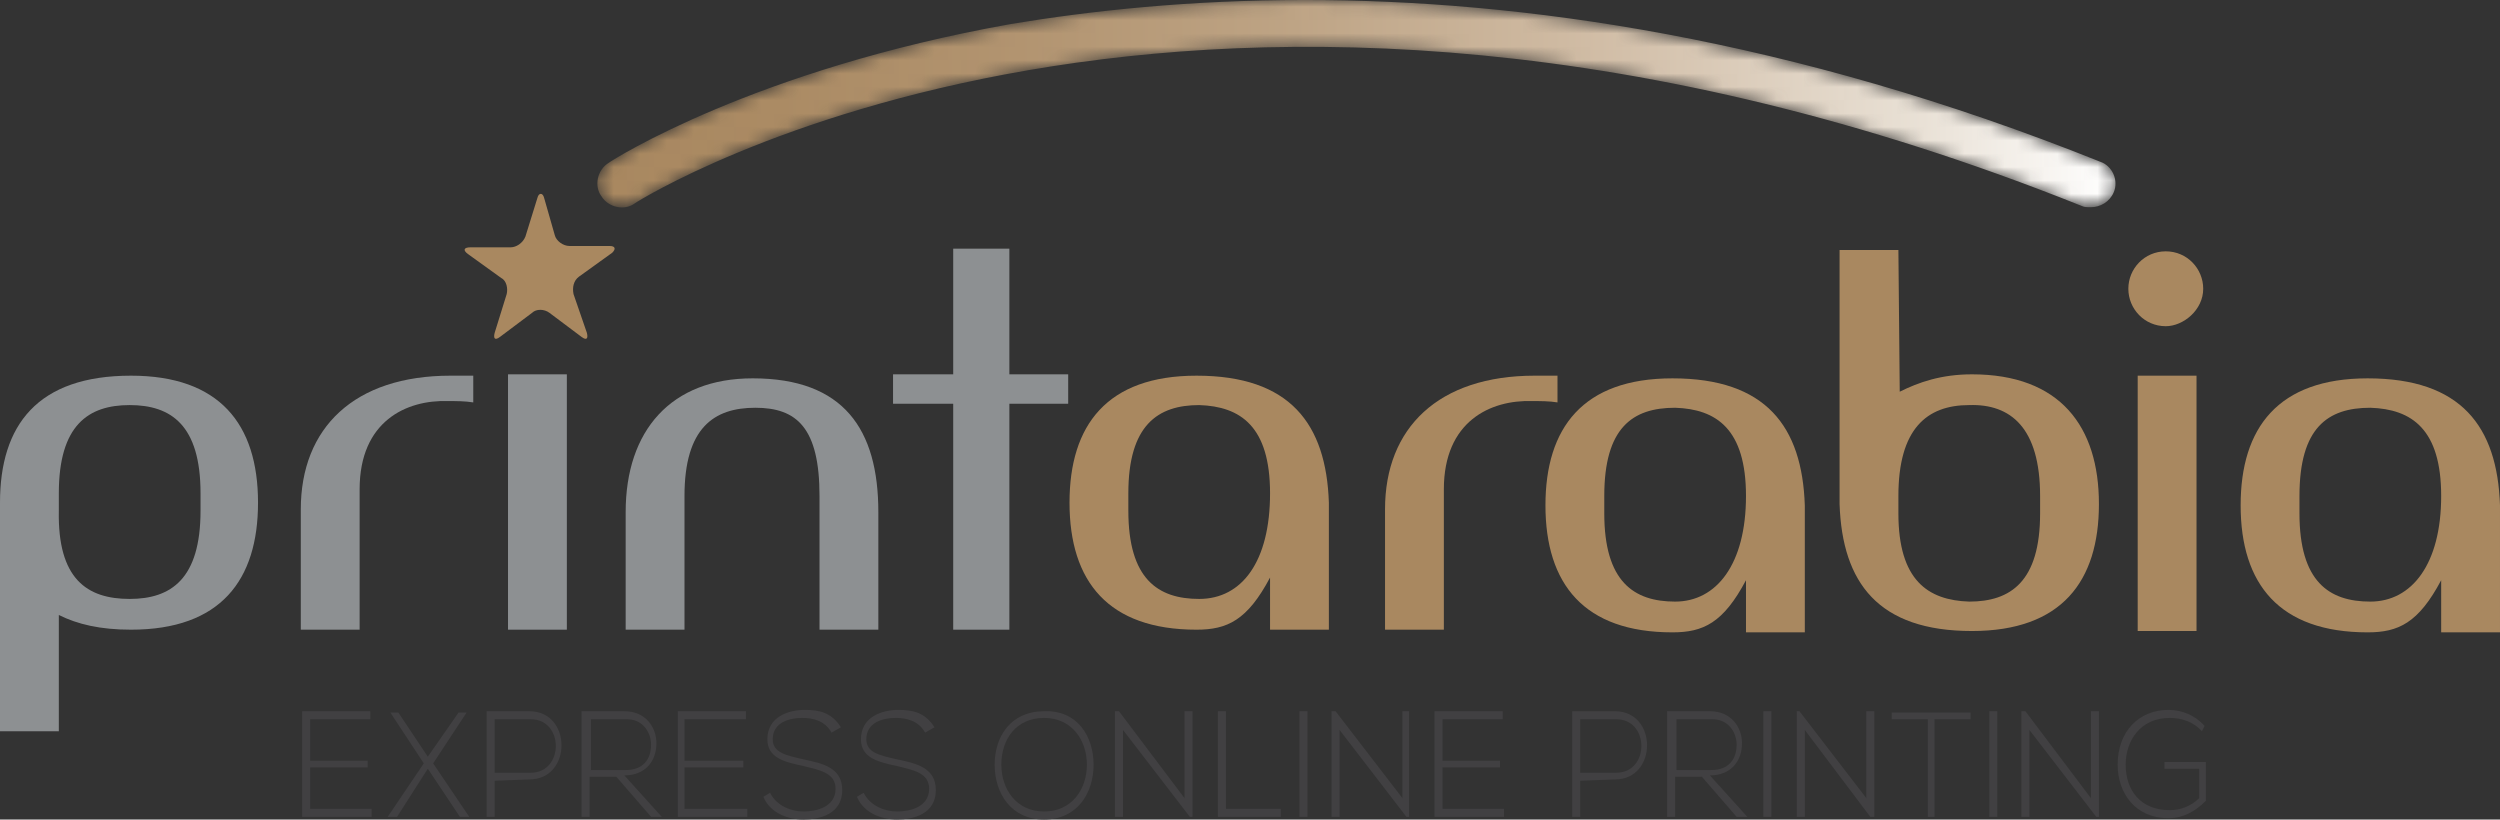 <?xml version="1.0" encoding="utf-8"?>
<!-- Generator: Adobe Illustrator 17.1.0, SVG Export Plug-In . SVG Version: 6.00 Build 0)  -->
<!DOCTYPE svg PUBLIC "-//W3C//DTD SVG 1.1//EN" "http://www.w3.org/Graphics/SVG/1.1/DTD/svg11.dtd">
<svg version="1.1" id="Layer_1" xmlns="http://www.w3.org/2000/svg" xmlns:xlink="http://www.w3.org/1999/xlink" x="0px" y="0px"
	 viewBox="211.6 371 187 61.3" enable-background="new 211.6 371 187 61.3" xml:space="preserve">
<rect x="211.6" y="371" width="187" height="61.3" fill="#333333" stroke="none"/>
<g>
	<g>
		<defs>
			<path id="SVGID_1_" d="M287.2,372.8c-19.1,3.4-29.7,10.1-30.1,10.4c-0.8,0.5-1.1,1.7-0.5,2.5c0.5,0.8,1.7,1.1,2.5,0.5
				c0.4-0.3,42-26.3,108.2,0.2c0.2,0.1,0.4,0.1,0.7,0.1c0.7,0,1.4-0.4,1.7-1.1c0.4-0.9-0.1-2-1-2.3c-23.2-9.3-43.4-12.1-59.5-12.1
				C300.6,371,293.2,371.8,287.2,372.8"/>
		</defs>
		<clipPath id="SVGID_2_">
			<use xlink:href="#SVGID_1_"  overflow="visible"/>
		</clipPath>
		<defs>
			<filter id="Adobe_OpacityMaskFilter" filterUnits="userSpaceOnUse" x="256" y="360" width="114" height="26.8">
				<feColorMatrix  type="matrix" values="1 0 0 0 0  0 1 0 0 0  0 0 1 0 0  0 0 0 1 0"/>
			</filter>
		</defs>
		<mask maskUnits="userSpaceOnUse" x="256" y="360" width="114" height="26.8" id="SVGID_3_">
			<g filter="url(#Adobe_OpacityMaskFilter)">
				<g>
					<defs>
						<path id="SVGID_4_" d="M287.2,372.8c-19.1,3.4-29.7,10.1-30.1,10.4c-0.8,0.5-1.1,1.7-0.5,2.5c0.5,0.8,1.7,1.1,2.5,0.5
							c0.4-0.3,42-26.3,108.2,0.2c0.2,0.1,0.4,0.1,0.7,0.1c0.7,0,1.4-0.4,1.7-1.1c0.4-0.9-0.1-2-1-2.3
							c-23.2-9.3-43.4-12.1-59.5-12.1C300.6,371,293.2,371.8,287.2,372.8"/>
					</defs>
					<clipPath id="SVGID_5_" clip-path="url(#SVGID_2_)">
						<use xlink:href="#SVGID_4_"  overflow="visible"/>
					</clipPath>
					
						<linearGradient id="SVGID_6_" gradientUnits="userSpaceOnUse" x1="-179.862" y1="6.946" x2="-178.862" y2="6.946" gradientTransform="matrix(113.46 0 0 113.46 20663.348 -414.647)">
						<stop  offset="0" style="stop-color:#FFFFFF"/>
						<stop  offset="8.649550e-03" style="stop-color:#FFFFFF"/>
						<stop  offset="9.935381e-02" style="stop-color:#F9F9F9"/>
						<stop  offset="0.224" style="stop-color:#E7E7E7"/>
						<stop  offset="0.368" style="stop-color:#CACACA"/>
						<stop  offset="0.528" style="stop-color:#A1A1A1"/>
						<stop  offset="0.699" style="stop-color:#6D6D6D"/>
						<stop  offset="0.878" style="stop-color:#2F2F2F"/>
						<stop  offset="1" style="stop-color:#000000"/>
					</linearGradient>
					<rect x="256" y="360" clip-path="url(#SVGID_5_)" fill="url(#SVGID_6_)" width="114" height="26.8"/>
				</g>
			</g>
		</mask>
		
			<linearGradient id="SVGID_7_" gradientUnits="userSpaceOnUse" x1="-179.862" y1="6.945" x2="-178.862" y2="6.945" gradientTransform="matrix(113.46 0 0 113.46 20663.346 -414.576)">
			<stop  offset="0" style="stop-color:#A98860"/>
			<stop  offset="8.649550e-03" style="stop-color:#A98860"/>
			<stop  offset="0.123" style="stop-color:#AB8B64"/>
			<stop  offset="0.28" style="stop-color:#B29470"/>
			<stop  offset="0.461" style="stop-color:#BEA485"/>
			<stop  offset="0.661" style="stop-color:#D1BDA6"/>
			<stop  offset="0.874" style="stop-color:#E9E1D6"/>
			<stop  offset="1" style="stop-color:#FFFFFF"/>
		</linearGradient>
		<rect x="256" y="360" clip-path="url(#SVGID_2_)" mask="url(#SVGID_3_)" fill="url(#SVGID_7_)" width="114" height="26.8"/>
	</g>
</g>
<polygon fill="#414042" points="234.8,427.9 239.1,427.9 239.1,428.4 234.8,428.4 234.8,431.5 239.4,431.5 239.4,432.1 234.2,432.1 
	234.2,424.2 239.3,424.2 239.3,424.8 234.8,424.8 "/>
<polygon fill="#414042" points="245.9,424.3 246.5,424.3 246.5,424.3 244,428.1 246.7,432.1 246.7,432.1 246,432.1 243.6,428.5 
	241.3,432.1 240.6,432.1 240.6,432.1 243.3,428.1 240.8,424.3 240.8,424.3 241.4,424.3 243.6,427.6 "/>
<path fill="#414042" d="M248.6,429.4v2.7H248v-7.9h3.2c3.2,0,3.2,5.1,0,5.1L248.6,429.4L248.6,429.4z M248.6,424.8v4h2.7
	c2.5,0,2.5-4,0-4H248.6z"/>
<path fill="#414042" d="M261.1,432.1h-0.8l-2.6-3h-2v3h-0.6v-7.9h3.2c1.6,0,2.4,1.2,2.4,2.4c0,1.3-0.8,2.4-2.4,2.4L261.1,432.1z
	 M255.8,428.6h2.6c1.3,0,1.9-0.8,1.9-1.9c0-0.9-0.6-1.9-1.8-1.9h-2.7V428.6z"/>
<polygon fill="#414042" points="262.8,427.9 267.2,427.9 267.2,428.4 262.8,428.4 262.8,431.5 267.5,431.5 267.5,432.1 262.3,432.1 
	262.3,424.2 267.4,424.2 267.4,424.8 262.8,424.8 "/>
<path fill="#414042" d="M273.8,425.8c-0.5-0.9-1.4-1.1-2.2-1.1c-0.9,0-2.2,0.3-2.2,1.6c0,1,1,1.2,2.3,1.5c1.4,0.3,2.9,0.6,2.9,2.3
	c0,1.8-1.7,2.2-2.9,2.2c-1.2,0-2.5-0.5-3-1.7l0.5-0.3c0.5,1,1.6,1.4,2.5,1.4s2.4-0.3,2.4-1.7c0-1.2-1.2-1.4-2.4-1.7
	c-1.4-0.3-2.7-0.6-2.7-2c0-1.7,1.6-2.2,2.8-2.2c1.1,0,2,0.2,2.7,1.3L273.8,425.8z"/>
<path fill="#414042" d="M280.8,425.8c-0.5-0.9-1.4-1.1-2.2-1.1c-0.9,0-2.2,0.3-2.2,1.6c0,1,1,1.2,2.3,1.5c1.4,0.3,2.9,0.6,2.9,2.3
	c0,1.8-1.7,2.2-2.9,2.2c-1.2,0-2.5-0.5-3-1.7l0.5-0.3c0.5,1,1.6,1.4,2.5,1.4s2.4-0.3,2.4-1.7c0-1.2-1.2-1.4-2.4-1.7
	c-1.4-0.3-2.7-0.6-2.7-2c0-1.7,1.6-2.2,2.8-2.2c1.1,0,2,0.2,2.7,1.3L280.8,425.8z"/>
<path fill="#414042" d="M293.4,428.2c0,2.1-1.2,4.1-3.7,4.1s-3.7-2-3.7-4.1s1.2-4,3.7-4C292.2,424.1,293.4,426.1,293.4,428.2
	 M286.5,428.2c0,1.8,1.1,3.5,3.2,3.5s3.2-1.7,3.2-3.5s-1.1-3.5-3.2-3.5S286.5,426.3,286.5,428.2"/>
<polygon fill="#414042" points="295.3,424.2 300.2,430.7 300.2,424.2 300.8,424.2 300.8,432.1 300.6,432.1 295.6,425.6 295.6,432.1 
	295,432.1 295,424.2 "/>
<polygon fill="#414042" points="303.3,424.2 303.3,431.5 307.4,431.5 307.4,432.1 302.7,432.1 302.7,424.2 "/>
<rect x="308.8" y="424.2" fill="#414042" width="0.6" height="7.9"/>
<polygon fill="#414042" points="311.5,424.2 316.5,430.7 316.5,424.2 317,424.2 317,432.1 316.8,432.1 311.8,425.6 311.8,432.1 
	311.2,432.1 311.2,424.2 "/>
<polygon fill="#414042" points="319.5,427.9 323.8,427.9 323.8,428.4 319.5,428.4 319.5,431.5 324.1,431.5 324.1,432.1 318.9,432.1 
	318.9,424.2 324,424.2 324,424.8 319.5,424.8 "/>
<path fill="#414042" d="M329.8,429.4v2.7h-0.6v-7.9h3.2c3.2,0,3.2,5.1,0,5.1L329.8,429.4L329.8,429.4z M329.8,424.8v4h2.7
	c2.5,0,2.5-4,0-4H329.8z"/>
<path fill="#414042" d="M342.3,432.1h-0.8l-2.6-3h-2v3h-0.6v-7.9h3.2c1.6,0,2.4,1.2,2.4,2.4c0,1.3-0.8,2.4-2.4,2.4L342.3,432.1z
	 M337,428.6h2.6c1.3,0,1.9-0.8,1.9-1.9c0-0.9-0.6-1.9-1.8-1.9H337V428.6z"/>
<rect x="343.5" y="424.2" fill="#414042" width="0.6" height="7.9"/>
<polygon fill="#414042" points="346.2,424.2 351.2,430.7 351.2,424.2 351.8,424.2 351.8,432.1 351.5,432.1 346.6,425.6 346.6,432.1 
	346,432.1 346,424.2 "/>
<polygon fill="#414042" points="355.8,424.8 353.1,424.8 353.1,424.3 359,424.3 359,424.8 356.3,424.8 356.3,432.1 355.8,432.1 "/>
<rect x="360.4" y="424.2" fill="#414042" width="0.6" height="7.9"/>
<polygon fill="#414042" points="363.1,424.2 368,430.7 368,424.2 368.6,424.2 368.6,432.1 368.4,432.1 363.4,425.6 363.4,432.1 
	362.8,432.1 362.8,424.2 "/>
<path fill="#414042" d="M376.3,425.7c-0.6-0.7-1.5-1-2.4-1c-2.2,0-3.3,1.7-3.3,3.5c0,1.9,1.1,3.4,3.3,3.4c0.8,0,1.6-0.3,2.2-0.9
	v-2.2h-2.6V428h3.1v2.9c-0.8,0.8-1.7,1.3-2.8,1.3c-2.5,0-3.8-1.9-3.8-4c0-2.5,1.6-4.1,3.8-4.1c1,0,2,0.4,2.7,1.2L376.3,425.7z"/>
<path fill="#8D9092" d="M216,425.7h-4.4v-17.1c0-5.8,2.8-9.5,9.8-9.5c6.6,0,9.5,3.6,9.5,9.5c0,5.8-2.8,9.5-9.5,9.5
	c-2.3,0-4-0.4-5.4-1.1L216,425.7z M221.3,415.8c3.1,0,5.3-1.5,5.3-6.6v-1.3c0-5.1-2.2-6.6-5.3-6.6s-5.3,1.5-5.3,6.6v1.3
	C215.9,414.3,218.1,415.8,221.3,415.8"/>
<path fill="#8D9092" d="M247,399.1v2c-0.6-0.1-1.3-0.1-1.9-0.1c-3.1-0.1-6.6,1.5-6.6,6.6v10.5h-4.4v-9c0-6.1,4-10,11.2-10
	C245.9,399.1,246.5,399.1,247,399.1"/>
<rect x="249.6" y="399" fill="#8D9092" width="4.4" height="19.1"/>
<path fill="#8D9092" d="M268.1,401.5c-3.1,0-5.3,1.5-5.3,6.6v10h-4.4v-8.8c0-6.1,3.4-10,9.5-10c6.8,0,9.4,3.8,9.4,10v8.8h-4.4v-10
	C272.9,403,271.2,401.5,268.1,401.5"/>
<polygon fill="#8D9092" points="291.5,401.2 287.1,401.2 287.1,418.1 282.9,418.1 282.9,401.2 278.4,401.2 278.4,399 282.9,399 
	282.9,389.6 287.1,389.6 287.1,399 291.5,399 "/>
<path fill="#A98860" d="M311,418.1h-4.4V418v-3.8c-1.7,3.2-3.2,3.9-5.5,3.9c-6.6,0-9.5-3.6-9.5-9.5c0-5.8,2.8-9.5,9.5-9.5
	c7,0,9.7,3.6,9.9,9.5v9.3V418.1z M306.6,407.9c0-5-2.2-6.5-5.3-6.6c-3.1,0-5.3,1.5-5.3,6.6v1.3c0,5.1,2.2,6.6,5.3,6.6
	C304.5,415.8,306.6,413,306.6,407.9L306.6,407.9z"/>
<path fill="#A98860" d="M328.1,399.1v2c-0.6-0.1-1.3-0.1-1.9-0.1c-3.1-0.1-6.6,1.5-6.6,6.6v10.5h-4.4v-9c0-6.1,4-10,11.2-10
	C326.9,399.1,327.5,399.1,328.1,399.1"/>
<path fill="#A98860" d="M346.6,418.3h-4.4v-0.1v-3.8c-1.7,3.2-3.2,3.9-5.5,3.9c-6.6,0-9.5-3.6-9.5-9.5c0-5.8,2.8-9.5,9.5-9.5
	c7,0,9.7,3.6,9.9,9.5v9.3V418.3z M342.2,408.1c0-5-2.2-6.5-5.3-6.6c-3.2,0-5.3,1.5-5.3,6.6v1.3c0,5.1,2.2,6.6,5.3,6.6
	S342.2,413.2,342.2,408.1L342.2,408.1z"/>
<path fill="#A98860" d="M349.2,389.7h4.4l0.1,10.6c1.4-0.7,3.1-1.3,5.4-1.3c6.6,0,9.5,3.9,9.5,9.7c0,5.8-2.8,9.5-9.5,9.5
	c-7,0-9.7-3.6-9.9-9.5C349.2,408.5,349.2,398.4,349.2,389.7 M353.6,409.4c0,5,2.2,6.5,5.3,6.6c3.1,0,5.3-1.5,5.3-6.6v-1.3
	c0-5.1-2.2-6.9-5.3-6.8c-3.2,0-5.3,1.8-5.3,6.8V409.4z"/>
<path fill="#A98860" d="M373.6,389.8c1.6,0,2.8,1.3,2.8,2.8c0,1.6-1.5,2.8-2.8,2.8c-1.6,0-2.8-1.3-2.8-2.8
	C370.8,391.1,372,389.8,373.6,389.8 M375.9,418.2h-4.4v-19.1h4.4V418.2z"/>
<path fill="#A98860" d="M398.6,418.3h-4.4v-0.1v-3.8c-1.7,3.2-3.2,3.9-5.5,3.9c-6.6,0-9.5-3.6-9.5-9.5c0-5.8,2.8-9.5,9.5-9.5
	c7,0,9.7,3.6,9.9,9.5v9.3V418.3z M394.2,408.1c0-5-2.2-6.5-5.3-6.6c-3.2,0-5.3,1.5-5.3,6.6v1.3c0,5.1,2.2,6.6,5.3,6.6
	S394.2,413.2,394.2,408.1L394.2,408.1z"/>
<path fill="#A98860" d="M253.1,388.6c0.1,0.4,0.6,0.8,1.1,0.8h3c0.4,0,0.5,0.2,0.2,0.5l-2.5,1.8c-0.4,0.3-0.5,0.8-0.4,1.3l1,2.9
	c0.1,0.4,0,0.6-0.4,0.3l-2.4-1.8c-0.4-0.3-1-0.3-1.3,0l-2.4,1.8c-0.4,0.3-0.5,0.1-0.4-0.3l0.9-2.9c0.1-0.4,0-1-0.4-1.2l-2.5-1.8
	c-0.4-0.3-0.3-0.5,0.2-0.5h3c0.4,0,0.9-0.3,1.1-0.8l0.9-2.9c0.1-0.4,0.4-0.4,0.5,0L253.1,388.6z"/>
<rect x="211.6" y="371" fill="none" width="187" height="61.2"/>
</svg>
